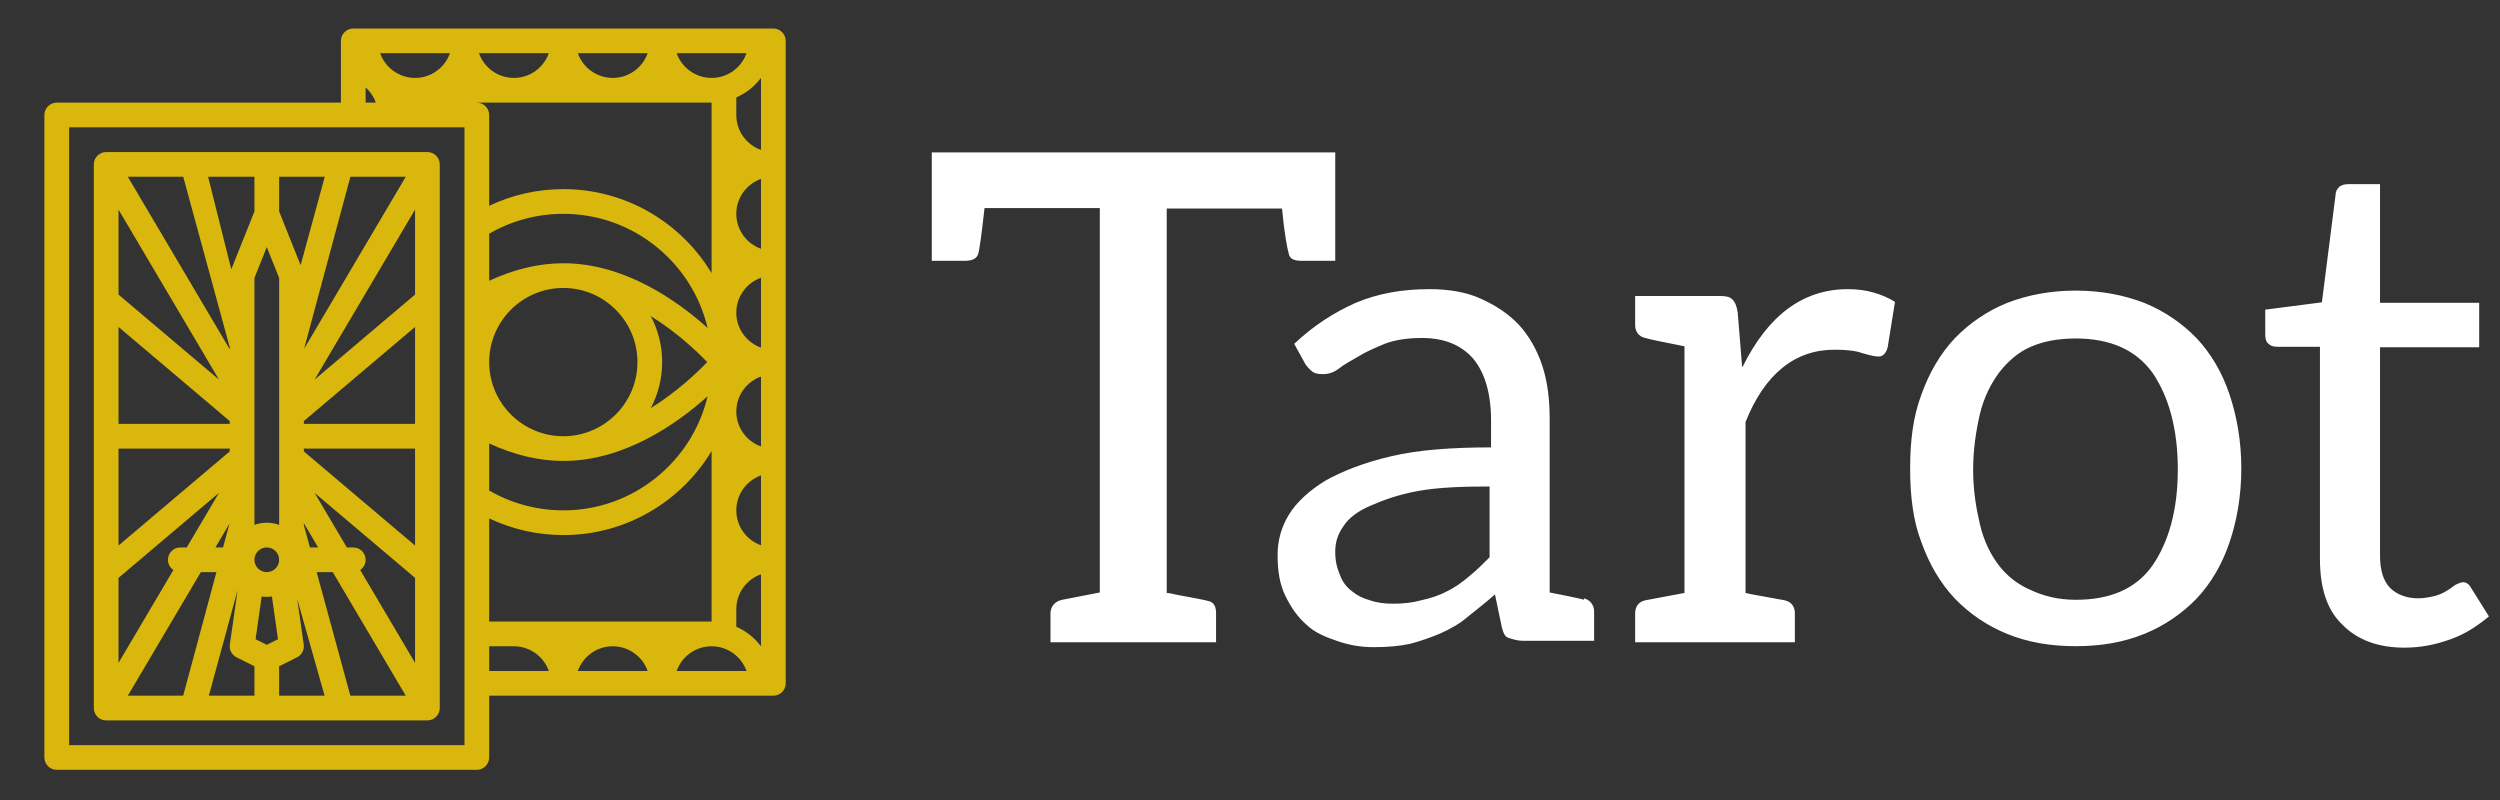 <?xml version="1.0" encoding="UTF-8" standalone="no"?>
<!DOCTYPE svg PUBLIC "-//W3C//DTD SVG 1.1//EN" "http://www.w3.org/Graphics/SVG/1.1/DTD/svg11.dtd">
<svg width="100%" height="100%" viewBox="0 0 225 72" version="1.1" xmlns="http://www.w3.org/2000/svg" xmlns:xlink="http://www.w3.org/1999/xlink" xml:space="preserve" xmlns:serif="http://www.serif.com/" style="fill-rule:evenodd;clip-rule:evenodd;stroke-linejoin:round;stroke-miterlimit:2;">
    <rect x="0" y="0" width="225" height="72" fill="#333333" stroke="none"/>
    <g transform="matrix(1,0,0,1,-36,-114)">
        <rect x="0" y="0" width="300" height="300" style="fill-opacity:0;"/>
    </g>
    <g id="a9da25ef-ae62-4f06-b270-08249fc46ee9" transform="matrix(4.396,0,0,4.396,82.498,-2.947)">
        <path d="M8.57,3.79L0.31,3.79L0.31,6.01L0.98,6.01C1.15,6.01 1.23,5.96 1.26,5.87C1.29,5.77 1.33,5.46 1.39,4.93L3.75,4.93L3.75,12.8C3.39,12.87 3.14,12.92 2.98,12.95C2.83,12.98 2.74,13.09 2.74,13.23L2.74,13.82L6.13,13.82L6.13,13.23C6.13,13.09 6.09,13.01 5.99,12.98C5.89,12.95 5.66,12.91 5.29,12.84C5.18,12.81 5.12,12.81 5.12,12.81L5.12,4.94L7.48,4.94C7.53,5.47 7.59,5.77 7.62,5.87C7.64,5.96 7.71,6.01 7.88,6.01L8.57,6.01L8.57,3.79ZM13.66,12.95C13.58,12.92 13.16,12.84 12.96,12.8L12.96,9.25C12.96,8.86 12.92,8.5 12.81,8.16C12.7,7.83 12.54,7.55 12.33,7.32C12.12,7.1 11.87,6.93 11.56,6.79C11.26,6.65 10.89,6.59 10.5,6.59C9.94,6.59 9.44,6.68 8.99,6.87C8.54,7.07 8.12,7.34 7.73,7.71L7.95,8.11C7.98,8.16 8.04,8.23 8.09,8.27C8.15,8.32 8.23,8.33 8.32,8.33C8.43,8.33 8.53,8.3 8.64,8.22C8.75,8.13 8.89,8.06 9.04,7.97C9.2,7.87 9.37,7.8 9.58,7.71C9.79,7.63 10.04,7.59 10.35,7.59C10.81,7.59 11.16,7.74 11.4,8.02C11.63,8.3 11.76,8.72 11.76,9.28L11.76,9.83C10.95,9.83 10.28,9.88 9.72,10.01C9.16,10.14 8.71,10.32 8.37,10.51C8.04,10.71 7.77,10.96 7.62,11.21C7.46,11.47 7.39,11.75 7.39,12.03C7.39,12.35 7.43,12.63 7.55,12.87C7.66,13.1 7.8,13.3 7.97,13.45C8.13,13.61 8.36,13.71 8.6,13.79C8.83,13.87 9.07,13.92 9.35,13.92C9.63,13.92 9.88,13.9 10.11,13.85C10.33,13.79 10.53,13.72 10.72,13.64C10.92,13.55 11.12,13.44 11.28,13.3C11.45,13.16 11.65,13.01 11.84,12.84L11.98,13.51C12.01,13.62 12.04,13.71 12.12,13.73C12.21,13.76 12.31,13.79 12.42,13.79L13.87,13.79L13.87,13.19C13.87,13.06 13.79,12.95 13.66,12.92L13.66,12.95ZM11.73,12.08C11.59,12.22 11.45,12.36 11.31,12.47C11.17,12.59 11.02,12.7 10.85,12.78C10.68,12.87 10.51,12.92 10.33,12.96C10.15,13.01 9.97,13.03 9.74,13.03C9.58,13.03 9.42,13.01 9.28,12.96C9.14,12.92 9.03,12.87 8.92,12.78C8.81,12.7 8.72,12.59 8.67,12.45C8.61,12.31 8.57,12.17 8.57,11.97C8.57,11.77 8.62,11.61 8.74,11.44C8.85,11.27 9.04,11.13 9.3,11.02C9.55,10.91 9.88,10.79 10.28,10.72C10.67,10.65 11.16,10.63 11.73,10.63L11.73,12.08ZM16.9,8.18L16.81,7.07C16.79,6.94 16.76,6.86 16.7,6.8C16.65,6.75 16.58,6.73 16.44,6.73L14.71,6.73L14.71,7.32C14.71,7.46 14.78,7.56 14.92,7.59C15.01,7.62 15.27,7.67 15.72,7.76L15.72,12.81L14.92,12.96C14.78,12.99 14.71,13.09 14.71,13.23L14.71,13.82L17.98,13.82L17.98,13.23C17.98,13.09 17.91,12.99 17.77,12.96C17.35,12.88 17.08,12.84 16.97,12.81L16.97,9.31C17.36,8.33 17.98,7.83 18.79,7.83C19.04,7.83 19.22,7.85 19.36,7.9C19.5,7.94 19.61,7.97 19.7,7.97C19.78,7.97 19.85,7.9 19.88,7.78L20.03,6.85C19.75,6.68 19.43,6.59 19.07,6.59C18.14,6.59 17.43,7.13 16.91,8.18L16.9,8.18ZM23.73,6.62C23.21,6.62 22.75,6.71 22.33,6.87C21.91,7.04 21.55,7.29 21.25,7.6C20.96,7.91 20.73,8.3 20.57,8.75C20.4,9.2 20.34,9.7 20.34,10.26C20.34,10.82 20.4,11.33 20.57,11.77C20.73,12.22 20.96,12.61 21.25,12.92C21.55,13.23 21.91,13.48 22.33,13.65C22.75,13.82 23.21,13.9 23.73,13.9C24.25,13.9 24.71,13.82 25.13,13.65C25.55,13.48 25.91,13.23 26.21,12.92C26.5,12.61 26.73,12.22 26.88,11.77C27.03,11.33 27.12,10.82 27.12,10.26C27.12,9.7 27.03,9.2 26.88,8.75C26.73,8.3 26.5,7.91 26.21,7.6C25.91,7.29 25.55,7.04 25.13,6.87C24.71,6.71 24.25,6.62 23.73,6.62ZM23.73,12.95C23.37,12.95 23.06,12.87 22.81,12.75C22.55,12.64 22.33,12.47 22.16,12.25C21.99,12.03 21.85,11.75 21.77,11.41C21.69,11.07 21.63,10.71 21.63,10.29C21.63,9.87 21.69,9.48 21.77,9.14C21.85,8.81 21.99,8.53 22.16,8.3C22.33,8.08 22.55,7.88 22.81,7.77C23.06,7.66 23.37,7.6 23.73,7.6C24.43,7.6 24.96,7.83 25.3,8.3C25.63,8.78 25.82,9.44 25.82,10.28C25.82,11.12 25.63,11.77 25.3,12.25C24.96,12.73 24.43,12.95 23.73,12.95ZM30.46,13.93C30.79,13.93 31.09,13.87 31.4,13.76C31.71,13.65 31.96,13.48 32.19,13.29L31.82,12.7C31.77,12.61 31.71,12.59 31.65,12.59C31.63,12.59 31.57,12.61 31.51,12.64C31.46,12.67 31.42,12.71 31.35,12.75C31.28,12.8 31.19,12.84 31.09,12.87C31,12.89 30.88,12.92 30.74,12.92C30.52,12.92 30.31,12.85 30.17,12.71C30.03,12.57 29.96,12.35 29.96,12.04L29.96,7.78L31.99,7.78L31.99,6.87L29.96,6.87L29.96,4.44L29.33,4.44C29.25,4.44 29.19,4.45 29.13,4.49C29.08,4.54 29.05,4.59 29.05,4.66L28.77,6.86L27.61,7.01L27.61,7.5C27.61,7.59 27.62,7.67 27.68,7.71C27.73,7.76 27.79,7.77 27.87,7.77L28.73,7.77L28.73,12.11C28.73,12.7 28.87,13.15 29.18,13.45C29.48,13.76 29.9,13.93 30.46,13.93Z" style="fill:white;fill-rule:nonzero;"/>
    </g>
    <g id="cfffb631-29da-43a9-9ed1-46e49f0863c8" transform="matrix(0.139,0,0,0.139,1.771,0.341)">
        <path d="M488,16L216,16C211.611,16 208,19.611 208,24L208,64L24,64C19.611,64 16,67.611 16,72L16,488C16,492.389 19.611,496 24,496L296,496C300.389,496 304,492.389 304,488L304,448L488,448C492.389,448 496,444.389 496,440L496,24C496,19.611 492.389,16 488,16ZM448,48C437.571,48 428.679,41.311 425.376,32L470.624,32C467.321,41.311 458.429,48 448,48ZM384,48C373.571,48 364.679,41.311 361.376,32L406.624,32C403.321,41.311 394.429,48 384,48ZM320,48C309.571,48 300.679,41.311 297.376,32L342.624,32C339.321,41.311 330.429,48 320,48ZM256,48C245.571,48 236.679,41.311 233.376,32L278.624,32C275.321,41.311 266.429,48 256,48ZM448,64L448,174.369C428.385,141.819 392.694,120 352,120C335.397,119.99 318.999,123.68 304,130.801L304,72C304,67.611 300.389,64 296,64L448,64ZM304,148.855C318.549,140.439 335.049,136 352,136C397.331,136 435.42,167.583 445.428,209.9C426.096,192.486 391.832,168 352,168C336.36,168 320.26,171.807 304,179.33L304,148.855ZM445.173,232C438.616,238.833 425.565,251.281 408.618,261.791C413.474,252.613 416.009,242.384 416,232C416.009,221.616 413.474,211.386 408.618,202.208C425.567,212.719 438.618,225.169 445.173,232ZM352,184C378.468,184 400,205.533 400,232C400,258.467 378.468,280 352,280C325.532,280 304,258.467 304,232C304,205.533 325.532,184 352,184ZM352,296C391.832,296 426.096,271.514 445.428,254.1C435.42,296.417 397.331,328 352,328C335.061,328 318.547,323.566 304,315.152L304,284.67C320.259,292.193 336.359,296 352,296ZM304,333.199C318.999,340.318 335.397,344.008 352,344C392.694,344 428.385,322.181 448,289.631L448,400L304,400L304,333.199ZM384,416C394.429,416 403.321,422.689 406.624,432L361.376,432C364.679,422.689 373.571,416 384,416ZM448,416C458.429,416 467.321,422.689 470.624,432L425.376,432C428.679,422.689 437.571,416 448,416ZM464,403.35L464,392C464,381.571 470.689,372.679 480,369.376L480,416.028C475.846,410.497 470.334,406.13 464,403.35ZM464,328C464,317.571 470.689,308.679 480,305.376L480,350.624C470.689,347.321 464,338.429 464,328ZM464,264C464,253.571 470.689,244.679 480,241.376L480,286.624C470.689,283.321 464,274.429 464,264ZM464,200C464,189.571 470.689,180.679 480,177.376L480,222.624C470.689,219.321 464,210.429 464,200ZM464,136C464,125.571 470.689,116.679 480,113.376L480,158.624C470.689,155.321 464,146.429 464,136ZM464,72L464,60.65C470.334,57.87 475.846,53.503 480,47.972L480,94.624C470.689,91.321 464,82.429 464,72ZM224,54.131C226.998,56.815 229.276,60.209 230.624,64L224,64L224,54.131ZM288,480L32,480L32,80L288,80L288,480ZM304,416L320,416C330.429,416 339.321,422.689 342.624,432L304,432L304,416ZM264,96L56,96C51.611,96 48,99.611 48,104L48,456C48,460.389 51.611,464 56,464L264,464C268.389,464 272,460.389 272,456L272,104C272,99.611 268.389,96 264,96ZM152,360C152,355.589 155.589,352 160,352C164.411,352 168,355.589 168,360C168,364.411 164.411,368 160,368C155.589,368 152,364.411 152,360ZM160,157.541L168,177.541L168,337.377C165.496,336.489 162.804,336.001 160,336.001C157.196,336.001 154.504,336.489 152,337.377L152,177.541L160,157.541ZM136,272L64,272L64,209.249L136,270.172L136,272ZM64,288L136,288L136,289.828L64,350.751L64,288ZM131.695,352L126.747,352L135.831,336.626L131.695,352ZM167.265,411.423L160,415.056L152.735,411.424L156.686,383.767C157.77,383.917 158.875,384.001 160,384.001C161.125,384.001 162.23,383.917 163.314,383.767L167.265,411.423ZM184,337.597L184,336.341L193.253,352L187.928,352L184,337.597ZM184.077,289.894L184,289.985L184,288L256,288L256,350.751L184.077,289.894ZM256,272L184,272L184,270.172L256,209.249L256,272ZM181.914,169.245L168,134.459L168,112L197.526,112L181.914,169.245ZM214.132,112L249.98,112L184.169,223.373L214.132,112ZM152,134.459L137.012,171.929L122.003,112L152,112L152,134.459ZM136,222.402L136,223.658L70.02,112L105.89,112L136,222.402ZM129.03,243.314L64,188.289L64,133.264L129.03,243.314ZM64,371.711L129.029,316.686L108.162,352L104,352C99.611,352 96,355.611 96,360C96,362.654 97.321,365.14 99.519,366.627L64,426.736L64,371.711ZM117.292,368L127.39,368L105.867,448L70.02,448L117.292,368ZM141.107,379.675L136.08,414.868C135.595,418.268 137.351,421.618 140.422,423.155L152,428.944L152,448L122.474,448L141.107,379.675ZM168,428.944L179.578,423.155C182.649,421.618 184.405,418.268 183.92,414.868L179.708,385.382L197.423,448L168,448L168,428.944ZM192.292,368L202.708,368L249.981,448L214.111,448L192.292,368ZM220.481,366.627C222.679,365.14 224,362.654 224,360C224,355.611 220.389,352 216,352L211.838,352L190.971,316.687L256,371.711L256,426.736L220.481,366.627ZM256,188.289L190.971,243.314L256,133.264L256,188.289Z" style="fill:rgb(217,183,13);fill-rule:nonzero;"/>
    </g>
</svg>
